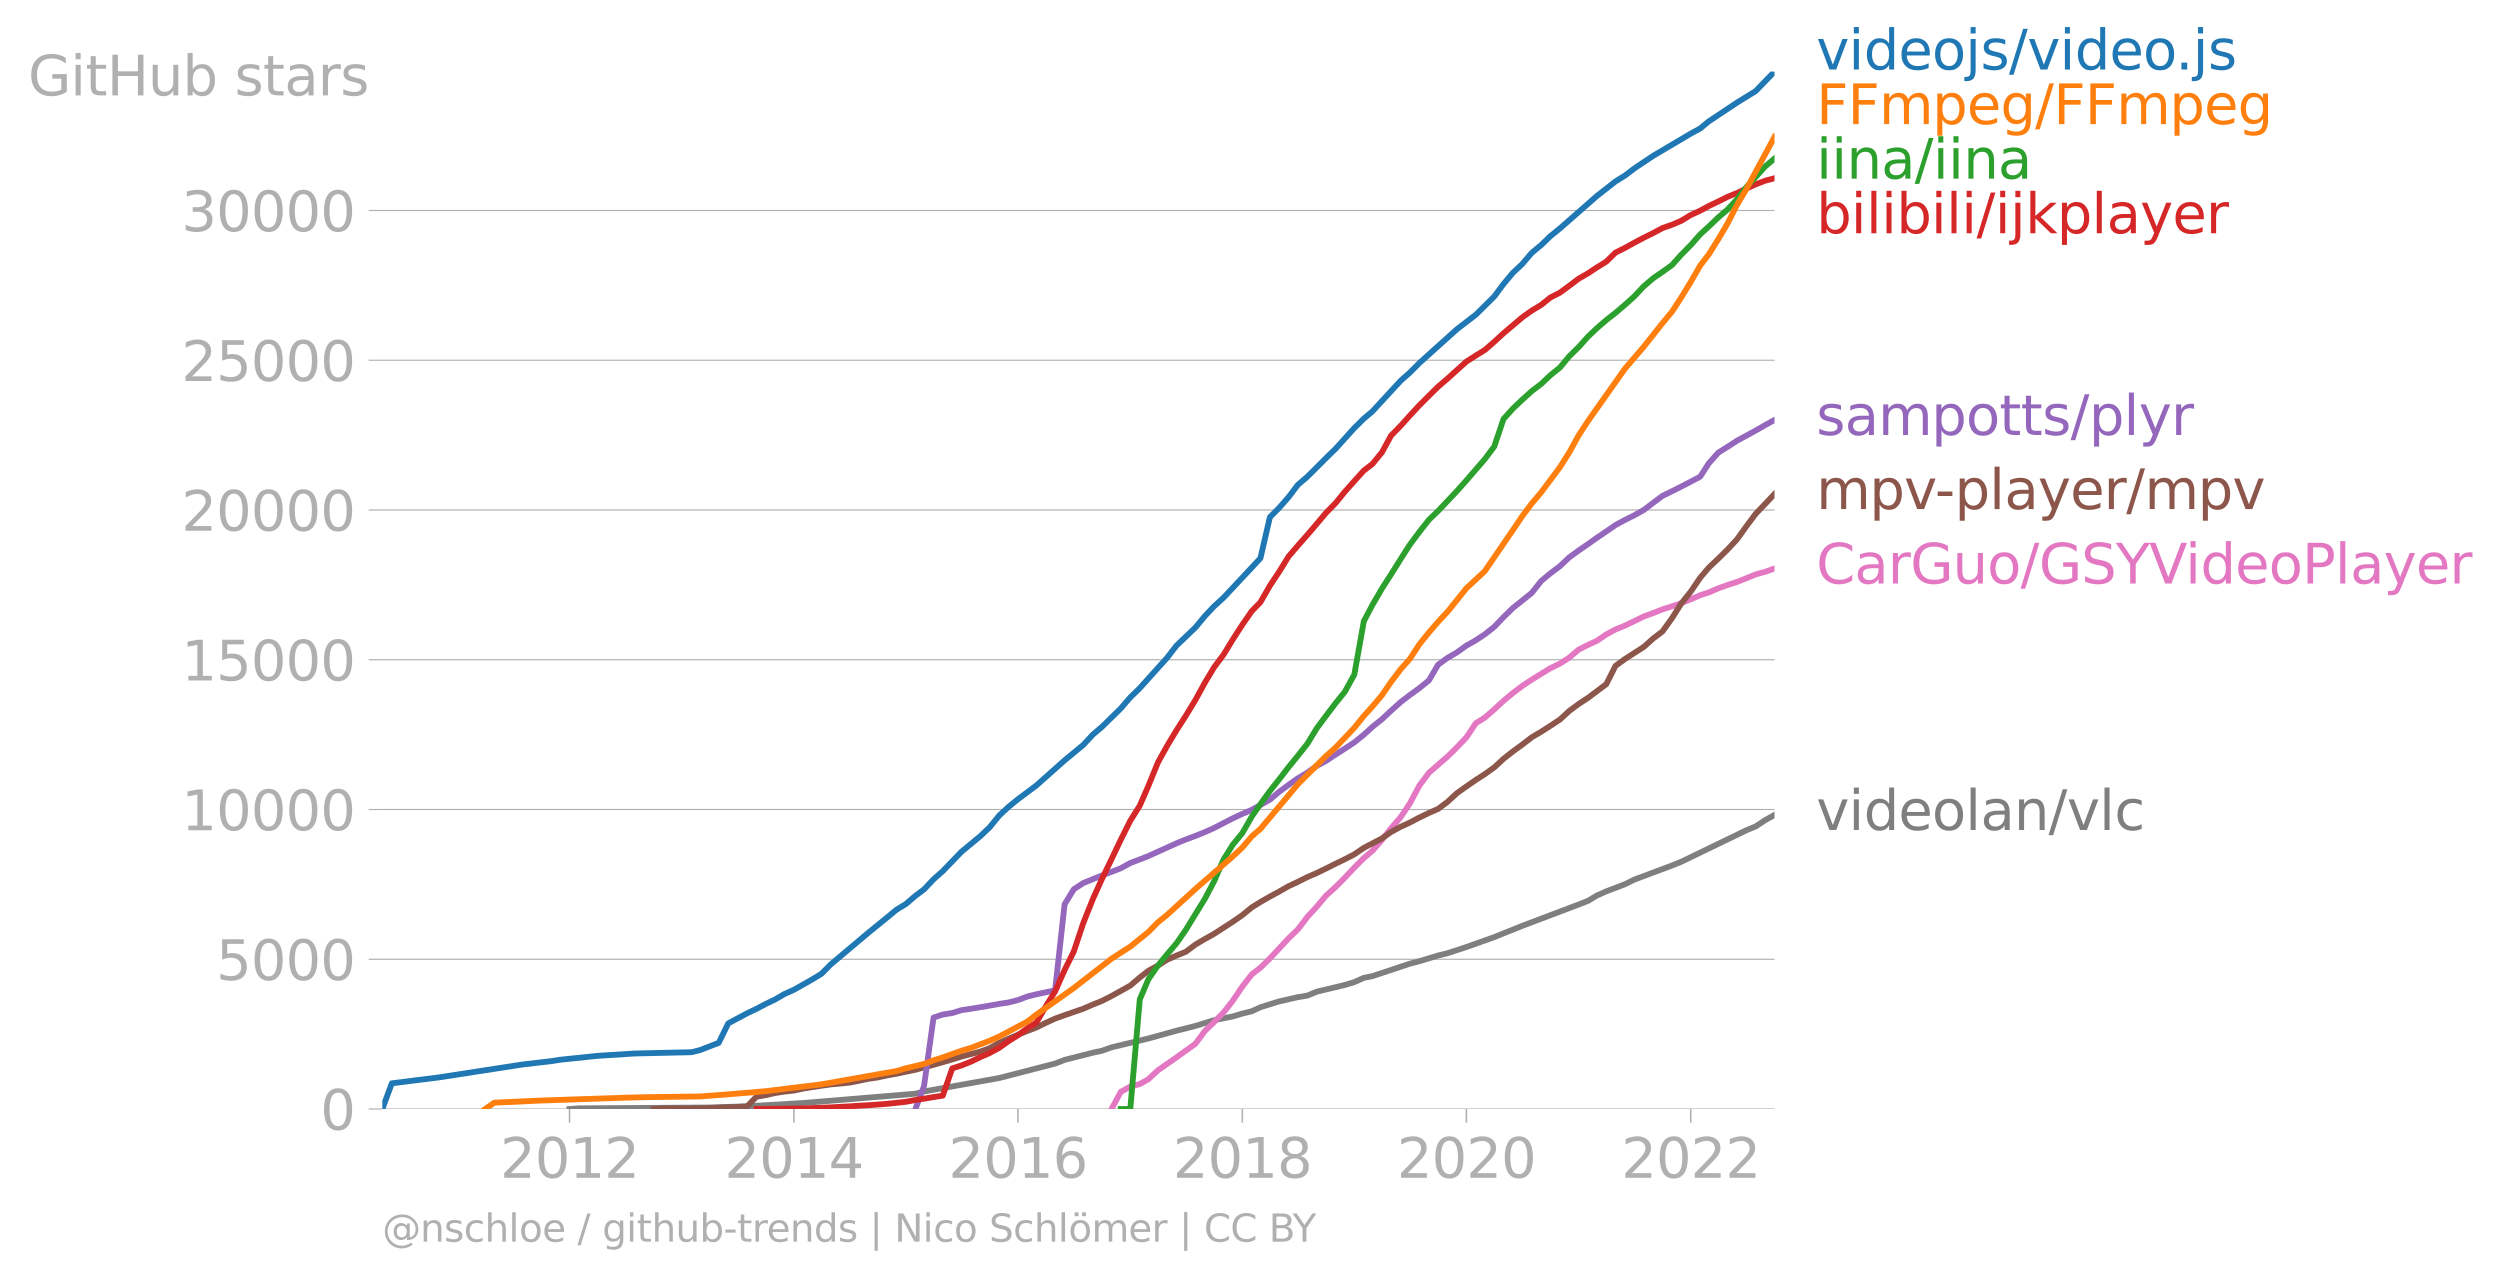 <svg xmlns:xlink="http://www.w3.org/1999/xlink" width="855.057" height="437.343" viewBox="0 0 641.293 328.007" xmlns="http://www.w3.org/2000/svg"><defs><style>*{stroke-linejoin:round;stroke-linecap:butt}</style></defs><g id="figure_1"><path d="M0 328.007h641.293V0H0v328.007z" style="fill:none" id="patch_1"/><g id="axes_1"><path d="M98.073 284.48h357.12V18.368H98.073V284.48z" style="fill:none" id="patch_2"/><g id="matplotlib.axis_1"><g id="xtick_1"><g id="line2d_1"><defs><path id="maedc284b05" d="M0 0v3.5" style="stroke:#b0b0b0;stroke-width:.4"/></defs><use xlink:href="#maedc284b05" x="146.099" y="284.48" style="fill:#b0b0b0;stroke:#b0b0b0;stroke-width:.4"/></g><g style="fill:#b0b0b0" transform="matrix(.14 0 0 -.14 128.284 302.118)" id="text_1"><defs><path id="DejaVuSans-32" d="M1228 531h2203V0H469v531q359 372 979 998 621 627 780 809 303 340 423 576 121 236 121 464 0 372-261 606-261 235-680 235-297 0-627-103-329-103-704-313v638q381 153 712 231 332 78 607 78 725 0 1156-363 431-362 431-968 0-288-108-546-107-257-392-607-78-91-497-524-418-433-1181-1211z" transform="scale(.016)"/><path id="DejaVuSans-30" d="M2034 4250q-487 0-733-480-245-479-245-1442 0-959 245-1439 246-480 733-480 491 0 736 480 246 480 246 1439 0 963-246 1442-245 480-736 480zm0 500q785 0 1199-621 414-620 414-1801 0-1178-414-1799Q2819-91 2034-91q-784 0-1198 620-414 621-414 1799 0 1181 414 1801 414 621 1198 621z" transform="scale(.016)"/><path id="DejaVuSans-31" d="M794 531h1031v3560L703 3866v575l1116 225h631V531h1031V0H794v531z" transform="scale(.016)"/></defs><use xlink:href="#DejaVuSans-32"/><use xlink:href="#DejaVuSans-30" x="63.623"/><use xlink:href="#DejaVuSans-31" x="127.246"/><use xlink:href="#DejaVuSans-32" x="190.869"/></g></g><g id="xtick_2"><use xlink:href="#maedc284b05" x="203.65" y="284.48" style="fill:#b0b0b0;stroke:#b0b0b0;stroke-width:.4" id="line2d_2"/><g style="fill:#b0b0b0" transform="matrix(.14 0 0 -.14 185.835 302.118)" id="text_2"><defs><path id="DejaVuSans-34" d="M2419 4116 825 1625h1594v2491zm-166 550h794V1625h666v-525h-666V0h-628v1100H313v609l1940 2957z" transform="scale(.016)"/></defs><use xlink:href="#DejaVuSans-32"/><use xlink:href="#DejaVuSans-30" x="63.623"/><use xlink:href="#DejaVuSans-31" x="127.246"/><use xlink:href="#DejaVuSans-34" x="190.869"/></g></g><g id="xtick_3"><use xlink:href="#maedc284b05" x="261.123" y="284.48" style="fill:#b0b0b0;stroke:#b0b0b0;stroke-width:.4" id="line2d_3"/><g style="fill:#b0b0b0" transform="matrix(.14 0 0 -.14 243.308 302.118)" id="text_3"><defs><path id="DejaVuSans-36" d="M2113 2584q-425 0-674-291-248-290-248-796 0-503 248-796 249-292 674-292t673 292q248 293 248 796 0 506-248 796-248 291-673 291zm1253 1979v-575q-238 112-480 171-242 60-480 60-625 0-955-422-329-422-376-1275 184 272 462 417 279 145 613 145 703 0 1111-427 408-426 408-1160 0-719-425-1154Q2819-91 2113-91q-810 0-1238 620-428 621-428 1799 0 1106 525 1764t1409 658q238 0 480-47t505-140z" transform="scale(.016)"/></defs><use xlink:href="#DejaVuSans-32"/><use xlink:href="#DejaVuSans-30" x="63.623"/><use xlink:href="#DejaVuSans-31" x="127.246"/><use xlink:href="#DejaVuSans-36" x="190.869"/></g></g><g id="xtick_4"><use xlink:href="#maedc284b05" x="318.675" y="284.48" style="fill:#b0b0b0;stroke:#b0b0b0;stroke-width:.4" id="line2d_4"/><g style="fill:#b0b0b0" transform="matrix(.14 0 0 -.14 300.86 302.118)" id="text_4"><defs><path id="DejaVuSans-38" d="M2034 2216q-450 0-708-241-257-241-257-662 0-422 257-663 258-241 708-241t709 242q260 243 260 662 0 421-258 662-257 241-711 241zm-631 268q-406 100-633 378-226 279-226 679 0 559 398 884 399 325 1092 325 697 0 1094-325t397-884q0-400-227-679-226-278-629-378 456-106 710-416 255-309 255-755 0-679-414-1042Q2806-91 2034-91q-771 0-1186 362-414 363-414 1042 0 446 256 755 257 310 713 416zm-231 997q0-362 226-565 227-203 636-203 407 0 636 203 230 203 230 565 0 363-230 566-229 203-636 203-409 0-636-203-226-203-226-566z" transform="scale(.016)"/></defs><use xlink:href="#DejaVuSans-32"/><use xlink:href="#DejaVuSans-30" x="63.623"/><use xlink:href="#DejaVuSans-31" x="127.246"/><use xlink:href="#DejaVuSans-38" x="190.869"/></g></g><g id="xtick_5"><use xlink:href="#maedc284b05" x="376.148" y="284.48" style="fill:#b0b0b0;stroke:#b0b0b0;stroke-width:.4" id="line2d_5"/><g style="fill:#b0b0b0" transform="matrix(.14 0 0 -.14 358.333 302.118)" id="text_5"><use xlink:href="#DejaVuSans-32"/><use xlink:href="#DejaVuSans-30" x="63.623"/><use xlink:href="#DejaVuSans-32" x="127.246"/><use xlink:href="#DejaVuSans-30" x="190.869"/></g></g><g id="xtick_6"><use xlink:href="#maedc284b05" x="433.7" y="284.48" style="fill:#b0b0b0;stroke:#b0b0b0;stroke-width:.4" id="line2d_6"/><g style="fill:#b0b0b0" transform="matrix(.14 0 0 -.14 415.885 302.118)" id="text_6"><use xlink:href="#DejaVuSans-32"/><use xlink:href="#DejaVuSans-30" x="63.623"/><use xlink:href="#DejaVuSans-32" x="127.246"/><use xlink:href="#DejaVuSans-32" x="190.869"/></g></g></g><g id="matplotlib.axis_2"><g id="ytick_1"><path d="M98.073 284.48h357.12" clip-path="url(#p6df34b2940)" style="fill:none;stroke:#b0b0b0;stroke-width:.3;stroke-linecap:square" id="line2d_7"/><g id="line2d_8"><defs><path id="me1e5f7b75c" d="M0 0h-3.5" style="stroke:#b0b0b0;stroke-width:.3"/></defs><use xlink:href="#me1e5f7b75c" x="98.073" y="284.48" style="fill:#b0b0b0;stroke:#b0b0b0;stroke-width:.3"/></g><use xlink:href="#DejaVuSans-30" style="fill:#b0b0b0" transform="matrix(.14 0 0 -.14 82.166 289.799)" id="text_7"/></g><g id="ytick_2"><path d="M98.073 246.066h357.12" clip-path="url(#p6df34b2940)" style="fill:none;stroke:#b0b0b0;stroke-width:.3;stroke-linecap:square" id="line2d_9"/><use xlink:href="#me1e5f7b75c" x="98.073" y="246.066" style="fill:#b0b0b0;stroke:#b0b0b0;stroke-width:.3" id="line2d_10"/><g style="fill:#b0b0b0" transform="matrix(.14 0 0 -.14 55.443 251.385)" id="text_8"><defs><path id="DejaVuSans-35" d="M691 4666h2478v-532H1269V2991q137 47 274 70 138 23 276 23 781 0 1237-428 457-428 457-1159 0-753-469-1171Q2575-91 1722-91q-294 0-599 50Q819 9 494 109v635q281-153 581-228t634-75q541 0 856 284 316 284 316 772 0 487-316 771-315 285-856 285-253 0-505-56-251-56-513-175v2344z" transform="scale(.016)"/></defs><use xlink:href="#DejaVuSans-35"/><use xlink:href="#DejaVuSans-30" x="63.623"/><use xlink:href="#DejaVuSans-30" x="127.246"/><use xlink:href="#DejaVuSans-30" x="190.869"/></g></g><g id="ytick_3"><path d="M98.073 207.651h357.12" clip-path="url(#p6df34b2940)" style="fill:none;stroke:#b0b0b0;stroke-width:.3;stroke-linecap:square" id="line2d_11"/><use xlink:href="#me1e5f7b75c" x="98.073" y="207.651" style="fill:#b0b0b0;stroke:#b0b0b0;stroke-width:.3" id="line2d_12"/><g style="fill:#b0b0b0" transform="matrix(.14 0 0 -.14 46.536 212.97)" id="text_9"><use xlink:href="#DejaVuSans-31"/><use xlink:href="#DejaVuSans-30" x="63.623"/><use xlink:href="#DejaVuSans-30" x="127.246"/><use xlink:href="#DejaVuSans-30" x="190.869"/><use xlink:href="#DejaVuSans-30" x="254.492"/></g></g><g id="ytick_4"><path d="M98.073 169.237h357.12" clip-path="url(#p6df34b2940)" style="fill:none;stroke:#b0b0b0;stroke-width:.3;stroke-linecap:square" id="line2d_13"/><use xlink:href="#me1e5f7b75c" x="98.073" y="169.237" style="fill:#b0b0b0;stroke:#b0b0b0;stroke-width:.3" id="line2d_14"/><g style="fill:#b0b0b0" transform="matrix(.14 0 0 -.14 46.536 174.556)" id="text_10"><use xlink:href="#DejaVuSans-31"/><use xlink:href="#DejaVuSans-35" x="63.623"/><use xlink:href="#DejaVuSans-30" x="127.246"/><use xlink:href="#DejaVuSans-30" x="190.869"/><use xlink:href="#DejaVuSans-30" x="254.492"/></g></g><g id="ytick_5"><path d="M98.073 130.822h357.12" clip-path="url(#p6df34b2940)" style="fill:none;stroke:#b0b0b0;stroke-width:.3;stroke-linecap:square" id="line2d_15"/><use xlink:href="#me1e5f7b75c" x="98.073" y="130.822" style="fill:#b0b0b0;stroke:#b0b0b0;stroke-width:.3" id="line2d_16"/><g style="fill:#b0b0b0" transform="matrix(.14 0 0 -.14 46.536 136.141)" id="text_11"><use xlink:href="#DejaVuSans-32"/><use xlink:href="#DejaVuSans-30" x="63.623"/><use xlink:href="#DejaVuSans-30" x="127.246"/><use xlink:href="#DejaVuSans-30" x="190.869"/><use xlink:href="#DejaVuSans-30" x="254.492"/></g></g><g id="ytick_6"><path d="M98.073 92.408h357.12" clip-path="url(#p6df34b2940)" style="fill:none;stroke:#b0b0b0;stroke-width:.3;stroke-linecap:square" id="line2d_17"/><use xlink:href="#me1e5f7b75c" x="98.073" y="92.408" style="fill:#b0b0b0;stroke:#b0b0b0;stroke-width:.3" id="line2d_18"/><g style="fill:#b0b0b0" transform="matrix(.14 0 0 -.14 46.536 97.727)" id="text_12"><use xlink:href="#DejaVuSans-32"/><use xlink:href="#DejaVuSans-35" x="63.623"/><use xlink:href="#DejaVuSans-30" x="127.246"/><use xlink:href="#DejaVuSans-30" x="190.869"/><use xlink:href="#DejaVuSans-30" x="254.492"/></g></g><g id="ytick_7"><path d="M98.073 53.994h357.12" clip-path="url(#p6df34b2940)" style="fill:none;stroke:#b0b0b0;stroke-width:.3;stroke-linecap:square" id="line2d_19"/><use xlink:href="#me1e5f7b75c" x="98.073" y="53.994" style="fill:#b0b0b0;stroke:#b0b0b0;stroke-width:.3" id="line2d_20"/><g style="fill:#b0b0b0" transform="matrix(.14 0 0 -.14 46.536 59.313)" id="text_13"><defs><path id="DejaVuSans-33" d="M2597 2516q453-97 707-404 255-306 255-756 0-690-475-1069Q2609-91 1734-91q-293 0-604 58T488 141v609q262-153 574-231 313-78 654-78 593 0 904 234t311 681q0 413-289 645-289 233-804 233h-544v519h569q465 0 712 186t247 536q0 359-255 551-254 193-729 193-260 0-557-57-297-56-653-174v562q360 100 674 150t592 50q719 0 1137-327 419-326 419-882 0-388-222-655t-631-370z" transform="scale(.016)"/></defs><use xlink:href="#DejaVuSans-33"/><use xlink:href="#DejaVuSans-30" x="63.623"/><use xlink:href="#DejaVuSans-30" x="127.246"/><use xlink:href="#DejaVuSans-30" x="190.869"/><use xlink:href="#DejaVuSans-30" x="254.492"/></g></g><g style="fill:#b0b0b0" transform="matrix(.14 0 0 -.14 7.2 24.47)" id="text_14"><defs><path id="DejaVuSans-47" d="M3809 666v1253H2778v519h1656V434q-365-259-806-392-440-133-940-133-1094 0-1712 639-617 640-617 1780 0 1144 617 1783 618 639 1712 639 456 0 867-113 411-112 758-331v-672q-350 297-744 447t-828 150q-857 0-1287-478-429-478-429-1425 0-944 429-1422 430-478 1287-478 334 0 596 58 263 58 472 180z" transform="scale(.016)"/><path id="DejaVuSans-69" d="M603 3500h575V0H603v3500zm0 1363h575v-729H603v729z" transform="scale(.016)"/><path id="DejaVuSans-74" d="M1172 4494v-994h1184v-447H1172V1153q0-428 117-550t477-122h590V0h-590q-666 0-919 248-253 249-253 905v1900H172v447h422v994h578z" transform="scale(.016)"/><path id="DejaVuSans-48" d="M628 4666h631V2753h2294v1913h631V0h-631v2222H1259V0H628v4666z" transform="scale(.016)"/><path id="DejaVuSans-75" d="M544 1381v2119h575V1403q0-497 193-746 194-248 582-248 465 0 735 297 271 297 271 810v1984h575V0h-575v538q-209-319-486-474-276-155-642-155-603 0-916 375-312 375-312 1097zm1447 2203z" transform="scale(.016)"/><path id="DejaVuSans-62" d="M3116 1747q0 634-261 995t-717 361q-457 0-718-361t-261-995q0-634 261-995t718-361q456 0 717 361t261 995zM1159 2969q182 312 458 463 277 152 661 152 638 0 1036-506 399-506 399-1331T3314 415Q2916-91 2278-91q-384 0-661 152-276 152-458 464V0H581v4863h578V2969z" transform="scale(.016)"/><path id="DejaVuSans-73" d="M2834 3397v-544q-243 125-506 187-262 63-544 63-428 0-642-131t-214-394q0-200 153-314t616-217l197-44q612-131 870-370t258-667q0-488-386-773Q2250-91 1575-91q-281 0-586 55T347 128v594q319-166 628-249 309-82 613-82 406 0 624 139 219 139 219 392 0 234-158 359-157 125-692 241l-200 47q-534 112-772 345-237 233-237 639 0 494 350 762 350 269 994 269 318 0 599-47 282-46 519-140z" transform="scale(.016)"/><path id="DejaVuSans-61" d="M2194 1759q-697 0-966-159t-269-544q0-306 202-486 202-179 548-179 479 0 768 339t289 901v128h-572zm1147 238V0h-575v531q-197-318-491-470T1556-91q-537 0-855 302-317 302-317 808 0 590 395 890 396 300 1180 300h807v57q0 397-261 614t-733 217q-300 0-585-72-284-72-546-216v532q315 122 612 182 297 61 578 61 760 0 1135-394 375-393 375-1193z" transform="scale(.016)"/><path id="DejaVuSans-72" d="M2631 2963q-97 56-211 82-114 27-251 27-488 0-749-317t-261-911V0H581v3500h578v-544q182 319 472 473 291 155 707 155 59 0 131-8 72-7 159-23l3-590z" transform="scale(.016)"/></defs><use xlink:href="#DejaVuSans-47"/><use xlink:href="#DejaVuSans-69" x="77.49"/><use xlink:href="#DejaVuSans-74" x="105.273"/><use xlink:href="#DejaVuSans-48" x="144.482"/><use xlink:href="#DejaVuSans-75" x="219.678"/><use xlink:href="#DejaVuSans-62" x="283.057"/><use xlink:href="#DejaVuSans-20" x="346.533"/><use xlink:href="#DejaVuSans-73" x="378.32"/><use xlink:href="#DejaVuSans-74" x="430.42"/><use xlink:href="#DejaVuSans-61" x="469.629"/><use xlink:href="#DejaVuSans-72" x="530.908"/><use xlink:href="#DejaVuSans-73" x="572.021"/></g></g><path d="m146.099 284.48 2.44-.169 33.46-.215 9.606-.315 14.486-.845 28.736-2.382 2.205-.576 19.289-3.45 14.329-3.703 2.44-.945 7.243-1.844 2.362-.507 2.441-.868 9.448-2.274 7.243-2.005 4.802-1.206 4.803-1.476 4.802-.968 2.441-.73 2.44-.599 2.205-1.03 4.803-1.497 4.802-1.084 2.44-.407 2.441-1.014 7.165-1.706 2.44-.745 2.441-1.083 2.205-.446 9.605-3.188 2.44-.63 4.803-1.468 2.44-.599 4.803-1.575 7.164-2.55 7.165-2.882 14.486-5.478 2.44-.96 2.205-1.337 2.441-1.075 4.803-1.837 2.361-1.175 9.684-3.619 2.362-.952 16.69-8.075 2.442-1.014 2.44-1.606 2.362-1.33h0" clip-path="url(#p6df34b2940)" style="fill:none;stroke:#7f7f7f;stroke-width:1.5;stroke-linecap:square" id="line2d_21"/><path d="m285.136 284.48 2.362-4.402 2.44-1.352 2.441-.646 2.205-1.244 2.44-2.274 2.362-1.66 2.44-1.683 2.363-1.72 2.44-1.737 2.44-3.296 2.363-2.282 2.44-2.473 2.362-3.012 2.441-3.626 2.44-3.143 2.205-1.705 2.44-2.382 2.363-2.535 2.44-2.628 2.362-2.266 2.44-3.204 2.441-2.674 2.362-2.796 2.441-2.22 2.362-2.367 2.44-2.605 2.441-2.435 2.205-1.875 2.44-2.789 2.362-3.019 2.44-2.82 2.363-3.541 2.44-4.564 2.441-3.273 2.362-2.059 2.44-2.12 2.362-2.328 2.441-2.566 2.44-3.642 2.284-1.43 2.44-2.12 2.362-2.19 2.441-2.02 2.362-1.79 2.44-1.613 2.441-1.514 2.362-1.444 2.44-1.168 2.363-1.521 2.44-2.067 2.44-1.237 2.205-1.006 2.441-1.652 2.362-1.275 2.44-.992 2.362-1.137 2.441-1.206 2.44-.876 2.363-.952 2.44-.769 2.362-.814 2.44-.983 2.441-1.053 2.205-.722 2.44-1.045 2.362-.86 2.441-.784 2.362-.938 2.44-.998 2.441-.676 2.362-.838" clip-path="url(#p6df34b2940)" style="fill:none;stroke:#e377c2;stroke-width:1.5;stroke-linecap:square" id="line2d_22"/><path d="m167.67 284.48 2.441-.146H177.354l2.205-.03 2.44-.07 2.362-.084 2.441-.1 2.362-.092 2.44-.116 2.441-2.512 2.362-.407 2.44-.553 2.363-.354 2.44-.269 2.44-.514 2.205-.361 2.441-.37 2.362-.337 2.44-.215 2.362-.23 2.441-.485 2.44-.507 2.363-.338 2.44-.538 2.362-.422 2.44-.515 2.441-.5 2.205-.622 2.44-.653 2.362-.668 2.441-.722 2.362-.723 2.44-.653 2.441-.63 2.362-.868 2.44-1.398 2.363-1.007 2.44-1.037 2.44-.983 2.284-.876 2.44-1.199 2.363-1.083 2.44-.876 2.362-.822 2.44-.845 2.441-1.06 2.362-.945 2.441-1.252 2.362-1.306 2.44-1.36 2.441-2.075 2.205-1.728 2.44-1.33 2.362-1.513 2.44-1.076 2.363-.952 2.44-1.837 2.44-1.444 2.363-1.321 2.44-1.575 2.362-1.53 2.441-1.697 2.44-1.99 2.205-1.375 2.44-1.399 2.363-1.283 2.44-1.383 2.362-1.106 2.44-1.221 2.441-1.06 2.362-1.145 2.441-1.237 2.362-1.13 2.44-1.275 2.441-1.652 2.205-1.152 2.44-1.268 2.362-1.66 2.44-1.329 2.363-1.083 2.44-1.29 2.441-1.176 2.362-1.03 2.44-1.828 2.362-2.19 2.441-1.736 2.44-1.69 2.284-1.468 2.44-1.744 2.362-2.182 2.441-1.928 2.362-1.706 2.44-1.897 2.441-1.437 2.362-1.521 2.44-1.598 2.363-2.182 2.44-1.813 2.44-1.599 2.205-1.659 2.441-1.829 2.362-4.686 2.44-1.76 2.362-1.536 2.441-1.56 2.44-2.182 2.363-1.79 2.44-3.388 2.362-3.75 2.44-3.065 2.441-3.588 2.205-2.589 2.44-2.305 2.362-2.327 2.441-2.62 2.362-3.304 2.44-3.265 2.441-2.543 2.362-2.512" clip-path="url(#p6df34b2940)" style="fill:none;stroke:#8c564b;stroke-width:1.5;stroke-linecap:square" id="line2d_23"/><g style="fill:#1f77b4" transform="matrix(.14 0 0 -.14 465.907 17.838)" id="text_15"><defs><path id="DejaVuSans-76" d="M191 3500h609L1894 563l1094 2937h609L2284 0h-781L191 3500z" transform="scale(.016)"/><path id="DejaVuSans-64" d="M2906 2969v1894h575V0h-575v525q-181-312-458-464-276-152-664-152-634 0-1033 506-398 507-398 1332t398 1331q399 506 1033 506 388 0 664-152 277-151 458-463zM947 1747q0-634 261-995t717-361q456 0 718 361 263 361 263 995t-263 995q-262 361-718 361t-717-361q-261-361-261-995z" transform="scale(.016)"/><path id="DejaVuSans-65" d="M3597 1894v-281H953q38-594 358-905t892-311q331 0 642 81t618 244V178Q3153 47 2828-22t-659-69q-838 0-1327 487-489 488-489 1320 0 859 464 1363 464 505 1252 505 706 0 1117-455 411-454 411-1235zm-575 169q-6 471-264 752-258 282-683 282-481 0-770-272t-333-766l2050 4z" transform="scale(.016)"/><path id="DejaVuSans-6f" d="M1959 3097q-462 0-731-361t-269-989q0-628 267-989 268-361 733-361 460 0 728 362 269 363 269 988 0 622-269 986-268 364-728 364zm0 487q750 0 1178-488 429-487 429-1349 0-859-429-1349Q2709-91 1959-91q-753 0-1180 489-426 490-426 1349 0 862 426 1349 427 488 1180 488z" transform="scale(.016)"/><path id="DejaVuSans-6a" d="M603 3500h575V-63q0-668-255-968-254-300-820-300h-219v487H38q328 0 446 152Q603-541 603-63v3563zm0 1363h575v-729H603v729z" transform="scale(.016)"/><path id="DejaVuSans-2f" d="M1625 4666h531L531-594H0l1625 5260z" transform="scale(.016)"/><path id="DejaVuSans-2e" d="M684 794h660V0H684v794z" transform="scale(.016)"/></defs><use xlink:href="#DejaVuSans-76"/><use xlink:href="#DejaVuSans-69" x="59.18"/><use xlink:href="#DejaVuSans-64" x="86.963"/><use xlink:href="#DejaVuSans-65" x="150.439"/><use xlink:href="#DejaVuSans-6f" x="211.963"/><use xlink:href="#DejaVuSans-6a" x="273.145"/><use xlink:href="#DejaVuSans-73" x="300.928"/><use xlink:href="#DejaVuSans-2f" x="353.027"/><use xlink:href="#DejaVuSans-76" x="386.719"/><use xlink:href="#DejaVuSans-69" x="445.898"/><use xlink:href="#DejaVuSans-64" x="473.682"/><use xlink:href="#DejaVuSans-65" x="537.158"/><use xlink:href="#DejaVuSans-6f" x="598.682"/><use xlink:href="#DejaVuSans-2e" x="658.113"/><use xlink:href="#DejaVuSans-6a" x="689.9"/><use xlink:href="#DejaVuSans-73" x="717.684"/></g><g style="fill:#ff7f0e" transform="matrix(.14 0 0 -.14 465.907 31.838)" id="text_16"><defs><path id="DejaVuSans-46" d="M628 4666h2681v-532H1259V2759h1850v-531H1259V0H628v4666z" transform="scale(.016)"/><path id="DejaVuSans-6d" d="M3328 2828q216 388 516 572t706 184q547 0 844-383 297-382 297-1088V0h-578v2094q0 503-179 746-178 244-543 244-447 0-707-297-259-296-259-809V0h-578v2094q0 506-178 748t-550 242q-441 0-701-298-259-298-259-808V0H581v3500h578v-544q197 322 472 475t653 153q382 0 649-194 267-193 395-562z" transform="scale(.016)"/><path id="DejaVuSans-70" d="M1159 525v-1856H581v4831h578v-531q182 312 458 463 277 152 661 152 638 0 1036-506 399-506 399-1331T3314 415Q2916-91 2278-91q-384 0-661 152-276 152-458 464zm1957 1222q0 634-261 995t-717 361q-457 0-718-361t-261-995q0-634 261-995t718-361q456 0 717 361t261 995z" transform="scale(.016)"/><path id="DejaVuSans-67" d="M2906 1791q0 625-258 968-257 344-723 344-462 0-720-344-258-343-258-968 0-622 258-966t720-344q466 0 723 344 258 344 258 966zm575-1357q0-893-397-1329-396-436-1215-436-303 0-572 45t-522 139v559q253-137 500-202 247-66 503-66 566 0 847 295t281 892v285q-178-310-456-463T1784 0Q1141 0 747 490 353 981 353 1791q0 812 394 1302 394 491 1037 491 388 0 666-153t456-462v531h575V434z" transform="scale(.016)"/></defs><use xlink:href="#DejaVuSans-46"/><use xlink:href="#DejaVuSans-46" x="57.52"/><use xlink:href="#DejaVuSans-6d" x="115.039"/><use xlink:href="#DejaVuSans-70" x="212.451"/><use xlink:href="#DejaVuSans-65" x="275.928"/><use xlink:href="#DejaVuSans-67" x="337.451"/><use xlink:href="#DejaVuSans-2f" x="400.928"/><use xlink:href="#DejaVuSans-46" x="434.619"/><use xlink:href="#DejaVuSans-46" x="492.139"/><use xlink:href="#DejaVuSans-6d" x="549.658"/><use xlink:href="#DejaVuSans-70" x="647.07"/><use xlink:href="#DejaVuSans-65" x="710.547"/><use xlink:href="#DejaVuSans-67" x="772.07"/></g><g style="fill:#2ca02c" transform="matrix(.14 0 0 -.14 465.907 45.838)" id="text_17"><defs><path id="DejaVuSans-6e" d="M3513 2113V0h-575v2094q0 497-194 743-194 247-581 247-466 0-735-297-269-296-269-809V0H581v3500h578v-544q207 316 486 472 280 156 646 156 603 0 912-373 310-373 310-1098z" transform="scale(.016)"/></defs><use xlink:href="#DejaVuSans-69"/><use xlink:href="#DejaVuSans-69" x="27.783"/><use xlink:href="#DejaVuSans-6e" x="55.566"/><use xlink:href="#DejaVuSans-61" x="118.945"/><use xlink:href="#DejaVuSans-2f" x="180.225"/><use xlink:href="#DejaVuSans-69" x="213.916"/><use xlink:href="#DejaVuSans-69" x="241.699"/><use xlink:href="#DejaVuSans-6e" x="269.482"/><use xlink:href="#DejaVuSans-61" x="332.861"/></g><g style="fill:#d62728" transform="matrix(.14 0 0 -.14 465.907 59.838)" id="text_18"><defs><path id="DejaVuSans-6c" d="M603 4863h575V0H603v4863z" transform="scale(.016)"/><path id="DejaVuSans-6b" d="M581 4863h578V1991l1716 1509h734L1753 1863 3688 0h-750L1159 1709V0H581v4863z" transform="scale(.016)"/><path id="DejaVuSans-79" d="M2059-325q-243-625-475-815-231-191-618-191H506v481h338q237 0 368 113 132 112 291 531l103 262L191 3500h609L1894 763l1094 2737h609L2059-325z" transform="scale(.016)"/></defs><use xlink:href="#DejaVuSans-62"/><use xlink:href="#DejaVuSans-69" x="63.477"/><use xlink:href="#DejaVuSans-6c" x="91.26"/><use xlink:href="#DejaVuSans-69" x="119.043"/><use xlink:href="#DejaVuSans-62" x="146.826"/><use xlink:href="#DejaVuSans-69" x="210.303"/><use xlink:href="#DejaVuSans-6c" x="238.086"/><use xlink:href="#DejaVuSans-69" x="265.869"/><use xlink:href="#DejaVuSans-2f" x="293.652"/><use xlink:href="#DejaVuSans-69" x="327.344"/><use xlink:href="#DejaVuSans-6a" x="355.127"/><use xlink:href="#DejaVuSans-6b" x="382.91"/><use xlink:href="#DejaVuSans-70" x="440.82"/><use xlink:href="#DejaVuSans-6c" x="504.297"/><use xlink:href="#DejaVuSans-61" x="532.08"/><use xlink:href="#DejaVuSans-79" x="593.359"/><use xlink:href="#DejaVuSans-65" x="652.539"/><use xlink:href="#DejaVuSans-72" x="714.063"/></g><g style="fill:#9467bd" transform="matrix(.14 0 0 -.14 465.907 111.583)" id="text_19"><use xlink:href="#DejaVuSans-73"/><use xlink:href="#DejaVuSans-61" x="52.1"/><use xlink:href="#DejaVuSans-6d" x="113.379"/><use xlink:href="#DejaVuSans-70" x="210.791"/><use xlink:href="#DejaVuSans-6f" x="274.268"/><use xlink:href="#DejaVuSans-74" x="335.449"/><use xlink:href="#DejaVuSans-74" x="374.658"/><use xlink:href="#DejaVuSans-73" x="413.867"/><use xlink:href="#DejaVuSans-2f" x="465.967"/><use xlink:href="#DejaVuSans-70" x="499.658"/><use xlink:href="#DejaVuSans-6c" x="563.135"/><use xlink:href="#DejaVuSans-79" x="590.918"/><use xlink:href="#DejaVuSans-72" x="650.098"/></g><g style="fill:#8c564b" transform="matrix(.14 0 0 -.14 465.907 130.59)" id="text_20"><defs><path id="DejaVuSans-2d" d="M313 2009h1684v-512H313v512z" transform="scale(.016)"/></defs><use xlink:href="#DejaVuSans-6d"/><use xlink:href="#DejaVuSans-70" x="97.412"/><use xlink:href="#DejaVuSans-76" x="160.889"/><use xlink:href="#DejaVuSans-2d" x="217.443"/><use xlink:href="#DejaVuSans-70" x="253.527"/><use xlink:href="#DejaVuSans-6c" x="317.004"/><use xlink:href="#DejaVuSans-61" x="344.787"/><use xlink:href="#DejaVuSans-79" x="406.066"/><use xlink:href="#DejaVuSans-65" x="465.246"/><use xlink:href="#DejaVuSans-72" x="526.77"/><use xlink:href="#DejaVuSans-2f" x="567.883"/><use xlink:href="#DejaVuSans-6d" x="601.574"/><use xlink:href="#DejaVuSans-70" x="698.986"/><use xlink:href="#DejaVuSans-76" x="762.463"/></g><g style="fill:#e377c2" transform="matrix(.14 0 0 -.14 465.907 149.69)" id="text_21"><defs><path id="DejaVuSans-43" d="M4122 4306v-665q-319 297-680 443-361 147-767 147-800 0-1225-489t-425-1414q0-922 425-1411t1225-489q406 0 767 147t680 444V359q-331-225-702-338-370-112-782-112-1060 0-1670 648-609 649-609 1771 0 1125 609 1773 610 649 1670 649 418 0 788-111 371-111 696-333z" transform="scale(.016)"/><path id="DejaVuSans-53" d="M3425 4513v-616q-359 172-678 256-319 85-616 85-515 0-795-200t-280-569q0-310 186-468 186-157 705-254l381-78q706-135 1042-474t336-907q0-679-455-1029Q2797-91 1919-91q-331 0-705 75-373 75-773 222v650q384-215 753-325 369-109 725-109 540 0 834 212 294 213 294 607 0 343-211 537t-692 291l-385 75q-706 140-1022 440-315 300-315 835 0 619 436 975t1201 356q329 0 669-60 341-59 697-177z" transform="scale(.016)"/><path id="DejaVuSans-59" d="M-13 4666h679l1293-1919 1285 1919h678L2272 2222V0h-634v2222L-13 4666z" transform="scale(.016)"/><path id="DejaVuSans-56" d="M1831 0 50 4666h659L2188 738l1481 3928h656L2547 0h-716z" transform="scale(.016)"/><path id="DejaVuSans-50" d="M1259 4147V2394h794q441 0 681 228 241 228 241 650 0 419-241 647-240 228-681 228h-794zm-631 519h1425q785 0 1186-355 402-355 402-1039 0-691-402-1044-401-353-1186-353h-794V0H628v4666z" transform="scale(.016)"/></defs><use xlink:href="#DejaVuSans-43"/><use xlink:href="#DejaVuSans-61" x="69.824"/><use xlink:href="#DejaVuSans-72" x="131.104"/><use xlink:href="#DejaVuSans-47" x="172.217"/><use xlink:href="#DejaVuSans-75" x="249.707"/><use xlink:href="#DejaVuSans-6f" x="313.086"/><use xlink:href="#DejaVuSans-2f" x="374.268"/><use xlink:href="#DejaVuSans-47" x="407.959"/><use xlink:href="#DejaVuSans-53" x="485.449"/><use xlink:href="#DejaVuSans-59" x="548.926"/><use xlink:href="#DejaVuSans-56" x="610.01"/><use xlink:href="#DejaVuSans-69" x="676.168"/><use xlink:href="#DejaVuSans-64" x="703.951"/><use xlink:href="#DejaVuSans-65" x="767.428"/><use xlink:href="#DejaVuSans-6f" x="828.951"/><use xlink:href="#DejaVuSans-50" x="890.133"/><use xlink:href="#DejaVuSans-6c" x="950.436"/><use xlink:href="#DejaVuSans-61" x="978.219"/><use xlink:href="#DejaVuSans-79" x="1039.498"/><use xlink:href="#DejaVuSans-65" x="1098.678"/><use xlink:href="#DejaVuSans-72" x="1160.201"/></g><g style="fill:#7f7f7f" transform="matrix(.14 0 0 -.14 465.907 212.905)" id="text_22"><defs><path id="DejaVuSans-63" d="M3122 3366v-538q-244 135-489 202t-495 67q-560 0-870-355-309-354-309-995t309-996q310-354 870-354 250 0 495 67t489 202V134Q2881 22 2623-34q-257-57-548-57-791 0-1257 497-465 497-465 1341 0 856 470 1346 471 491 1290 491 265 0 518-55 253-54 491-163z" transform="scale(.016)"/></defs><use xlink:href="#DejaVuSans-76"/><use xlink:href="#DejaVuSans-69" x="59.18"/><use xlink:href="#DejaVuSans-64" x="86.963"/><use xlink:href="#DejaVuSans-65" x="150.439"/><use xlink:href="#DejaVuSans-6f" x="211.963"/><use xlink:href="#DejaVuSans-6c" x="273.145"/><use xlink:href="#DejaVuSans-61" x="300.928"/><use xlink:href="#DejaVuSans-6e" x="362.207"/><use xlink:href="#DejaVuSans-2f" x="425.586"/><use xlink:href="#DejaVuSans-76" x="459.277"/><use xlink:href="#DejaVuSans-6c" x="518.457"/><use xlink:href="#DejaVuSans-63" x="546.24"/></g><g style="fill:#b0b0b0" transform="matrix(.097 0 0 -.097 98.073 318.516)" id="text_23"><defs><path id="DejaVuSans-40" d="M2381 1678q0-447 222-702 222-254 610-254 384 0 604 256 221 256 221 700 0 438-225 695-225 258-607 258-378 0-602-256-223-256-223-697zm1703-934q-187-241-429-355t-564-114q-538 0-874 389t-336 1014q0 625 337 1015 338 391 873 391 322 0 565-117 244-117 428-354v409h447V722q457 69 714 417 258 349 258 902 0 334-99 628-98 294-298 544-325 409-792 626t-1017 217q-384 0-738-102-353-101-653-301-490-319-767-836-276-517-276-1120 0-497 179-932 180-434 521-765 328-325 759-495 431-171 922-171 403 0 792 136t714 389l281-347q-390-303-851-464t-936-161q-578 0-1091 205-512 205-912 595Q841 78 631 592q-209 514-209 1105 0 569 212 1084 213 516 607 907 403 396 931 607t1119 211q662 0 1229-272 568-271 952-771 234-307 357-666 124-359 124-744 0-822-497-1297T4084 263v481z" transform="scale(.016)"/><path id="DejaVuSans-68" d="M3513 2113V0h-575v2094q0 497-194 743-194 247-581 247-466 0-735-297-269-296-269-809V0H581v4863h578V2956q207 316 486 472 280 156 646 156 603 0 912-373 310-373 310-1098z" transform="scale(.016)"/><path id="DejaVuSans-7c" d="M1344 4891v-6400H813v6400h531z" transform="scale(.016)"/><path id="DejaVuSans-4e" d="M628 4666h850L3547 763v3903h612V0h-850L1241 3903V0H628v4666z" transform="scale(.016)"/><path id="DejaVuSans-f6" d="M1959 3097q-462 0-731-361t-269-989q0-628 267-989 268-361 733-361 460 0 728 362 269 363 269 988 0 622-269 986-268 364-728 364zm0 487q750 0 1178-488 429-487 429-1349 0-859-429-1349Q2709-91 1959-91q-753 0-1180 489-426 490-426 1349 0 862 426 1349 427 488 1180 488zm295 1266h634v-631h-634v631zm-1222 0h634v-631h-634v631z" transform="scale(.016)"/><path id="DejaVuSans-42" d="M1259 2228V519h1013q509 0 754 211 246 211 246 645 0 438-246 645-245 208-754 208H1259zm0 1919V2741h935q462 0 688 173 227 174 227 530 0 353-227 528-226 175-688 175h-935zm-631 519h1613q722 0 1112-300 391-300 391-853 0-429-200-682t-588-315q466-100 724-418 258-317 258-792 0-625-425-966Q3088 0 2303 0H628v4666z" transform="scale(.016)"/></defs><use xlink:href="#DejaVuSans-40"/><use xlink:href="#DejaVuSans-6e" x="100"/><use xlink:href="#DejaVuSans-73" x="163.379"/><use xlink:href="#DejaVuSans-63" x="215.479"/><use xlink:href="#DejaVuSans-68" x="270.459"/><use xlink:href="#DejaVuSans-6c" x="333.838"/><use xlink:href="#DejaVuSans-6f" x="361.621"/><use xlink:href="#DejaVuSans-65" x="422.803"/><use xlink:href="#DejaVuSans-20" x="484.326"/><use xlink:href="#DejaVuSans-2f" x="516.113"/><use xlink:href="#DejaVuSans-20" x="549.805"/><use xlink:href="#DejaVuSans-67" x="581.592"/><use xlink:href="#DejaVuSans-69" x="645.068"/><use xlink:href="#DejaVuSans-74" x="672.852"/><use xlink:href="#DejaVuSans-68" x="712.061"/><use xlink:href="#DejaVuSans-75" x="775.439"/><use xlink:href="#DejaVuSans-62" x="838.818"/><use xlink:href="#DejaVuSans-2d" x="902.295"/><use xlink:href="#DejaVuSans-74" x="938.379"/><use xlink:href="#DejaVuSans-72" x="977.588"/><use xlink:href="#DejaVuSans-65" x="1016.451"/><use xlink:href="#DejaVuSans-6e" x="1077.975"/><use xlink:href="#DejaVuSans-64" x="1141.354"/><use xlink:href="#DejaVuSans-73" x="1204.83"/><use xlink:href="#DejaVuSans-20" x="1256.93"/><use xlink:href="#DejaVuSans-7c" x="1288.717"/><use xlink:href="#DejaVuSans-20" x="1322.408"/><use xlink:href="#DejaVuSans-4e" x="1354.195"/><use xlink:href="#DejaVuSans-69" x="1429"/><use xlink:href="#DejaVuSans-63" x="1456.783"/><use xlink:href="#DejaVuSans-6f" x="1511.764"/><use xlink:href="#DejaVuSans-20" x="1572.945"/><use xlink:href="#DejaVuSans-53" x="1604.732"/><use xlink:href="#DejaVuSans-63" x="1668.209"/><use xlink:href="#DejaVuSans-68" x="1723.189"/><use xlink:href="#DejaVuSans-6c" x="1786.568"/><use xlink:href="#DejaVuSans-f6" x="1814.352"/><use xlink:href="#DejaVuSans-6d" x="1875.533"/><use xlink:href="#DejaVuSans-65" x="1972.945"/><use xlink:href="#DejaVuSans-72" x="2034.469"/><use xlink:href="#DejaVuSans-20" x="2075.582"/><use xlink:href="#DejaVuSans-7c" x="2107.369"/><use xlink:href="#DejaVuSans-20" x="2141.061"/><use xlink:href="#DejaVuSans-43" x="2172.848"/><use xlink:href="#DejaVuSans-43" x="2242.672"/><use xlink:href="#DejaVuSans-20" x="2312.496"/><use xlink:href="#DejaVuSans-42" x="2344.283"/><use xlink:href="#DejaVuSans-59" x="2407.387"/></g><path d="m234.827 284.48 2.205-5.9 2.44-17.556 2.362-.776 2.441-.392 2.362-.73 2.44-.36 2.441-.408 2.362-.4 2.44-.445 2.363-.36 2.44-.616 2.44-.921 2.284-.561 2.44-.515 2.363-.515 2.44-22.057 2.362-3.857 2.44-1.598 2.441-.999 2.362-.945 2.441-.93 2.362-.914 2.44-1.344 2.441-.93 2.205-.853 2.44-1.122 2.362-1.06 2.44-1.106 2.363-.976 2.44-.891 2.44-.999 2.363-1.052 2.44-1.26 2.362-1.222 2.441-1.13 2.44-1.052 2.205-1.221 2.44-1.383 2.363-2.006 2.44-1.797 2.362-1.675 2.44-1.46 2.441-1.752 2.362-1.26 2.441-1.628 2.362-1.499 2.44-1.605 2.441-1.975 2.205-2.013 2.44-1.959 2.362-2.213 2.44-2.19 2.363-1.812 2.44-1.767 2.441-1.983 2.362-4.025 2.44-1.767 2.362-1.368 2.441-1.752 2.44-1.383 2.284-1.513 2.44-1.929 2.362-2.473 2.441-2.382 2.362-1.882 2.44-1.96 2.441-3.065 2.362-1.975 2.44-1.82 2.363-2.244 2.44-1.782 2.44-1.675 2.205-1.567 2.441-1.66 2.362-1.621 2.44-1.33 2.362-1.175 2.441-1.36 2.44-1.851 2.363-1.775 2.44-1.183 2.362-1.183 2.44-1.268 2.441-1.29 2.205-3.427 2.44-2.743 2.362-1.475 2.441-1.59 2.362-1.276 2.44-1.337 2.441-1.398 2.362-1.306" clip-path="url(#p6df34b2940)" style="fill:none;stroke:#9467bd;stroke-width:1.5;stroke-linecap:square" id="line2d_24"/><path d="m194.045 284.48 2.362-.023 2.44-.038 2.363-.031 2.44-.03 2.44-.047 2.205-.069 2.441-.092 2.362-.092 2.44-.139 2.362-.123 2.441-.153 2.44-.139 2.363-.169 2.44-.184 2.362-.254 2.44-.268 2.441-.454 2.205-.345 2.44-.408 2.362-.36 2.441-7 2.362-.76 2.44-.976 2.441-1.183 2.362-1.03 2.44-1.329 2.363-1.69 2.44-1.53 2.44-1.843 2.284-1.406 2.44-4.195 2.363-3.795 2.44-5.493 2.362-4.764 2.44-7.314 2.441-6.123 2.362-5.21 2.441-5.047 2.362-4.955 2.44-4.871 2.441-3.903 2.205-5.048 2.44-6 2.362-4.264 2.44-4.057 2.363-3.672 2.44-4.018 2.44-4.456 2.363-3.934 2.44-3.273 2.362-3.88 2.441-3.772 2.44-3.519 2.205-2.266 2.44-4.257 2.363-3.557 2.44-3.949 2.362-2.758 2.44-2.758 2.441-2.873 2.362-2.797 2.441-2.49 2.362-2.903 2.44-2.743 2.441-2.697 2.205-1.698 2.44-2.98 2.362-4.319 2.44-2.481 2.363-2.635 2.44-2.628 2.441-2.435 2.362-2.336 2.44-2.09 2.362-2.143 2.441-2.19 2.44-1.567 2.284-1.414 2.44-2.12 2.362-2.167 2.441-2.074 2.362-1.998 2.44-1.751 2.441-1.468 2.362-1.898 2.44-1.237 2.363-1.744 2.44-1.843 2.44-1.414 2.205-1.452 2.441-1.514 2.362-2.312 2.44-1.214 2.362-1.314 2.441-1.29 2.44-1.214 2.363-1.26 2.44-.853 2.362-1.007 2.44-1.483 2.441-1.121 2.205-1.199 2.44-1.16 2.362-1.183 2.441-.991 2.362-1.114 2.44-1.114 2.441-.93 2.362-.622" clip-path="url(#p6df34b2940)" style="fill:none;stroke:#d62728;stroke-width:1.5;stroke-linecap:square" id="line2d_25"/><path d="m287.498 284.48 2.44-.015 2.441-28.12 2.205-5.155 2.44-3.503 2.362-2.889 2.44-2.866 2.363-3.419 2.44-3.995 2.44-3.949 2.363-4.486 2.44-5.624 2.362-3.773 2.441-2.988 2.44-4.241 2.205-3.189 2.44-3.372 2.363-2.974 2.44-3.157 2.362-2.912 2.44-3.073 2.441-4.003 2.362-3.18 2.441-3.22 2.362-2.912 2.44-4.433 2.441-13.683 2.205-4.172 2.44-4.21 2.362-3.665 2.44-3.895 2.363-3.695 2.44-3.273 2.441-3.104 2.362-2.267 2.44-2.581 2.362-2.497 2.441-2.743 2.44-2.82 2.284-2.635 2.44-3.265 2.362-7.03 2.441-2.712 2.362-2.243 2.44-2.205 2.441-1.86 2.362-2.235 2.44-1.967 2.363-2.858 2.44-2.39 2.44-2.72 2.205-2.089 2.441-2.12 2.362-1.844 2.44-2.082 2.362-2.12 2.441-2.605 2.44-2.082 2.363-1.621 2.44-1.752 2.362-2.635 2.44-2.474 2.441-2.766 2.205-2.02 2.44-2.329 2.362-2.02 2.441-2.643 2.362-3.08 2.44-2.636 2.441-2.712 2.362-2.005" clip-path="url(#p6df34b2940)" style="fill:none;stroke:#2ca02c;stroke-width:1.5;stroke-linecap:square" id="line2d_26"/><path d="m124.448 284.48 2.362-1.629 12.045-.545 4.803-.161 7.164-.254 9.605-.315 4.882-.13 14.25-.185 7.243-.545 9.605-.807 14.329-1.767 19.21-3.404 2.44-.707 4.646-1.106 2.44-.945 2.362-.737 4.803-1.714 2.44-.73 4.803-1.828 2.44-1.091 7.244-3.85 2.283-1.774 9.605-6.815 9.684-7.529 4.803-3.088 4.645-3.757 2.44-2.482 2.362-1.913 7.243-6.615 9.605-8.367 2.441-2.281 2.44-2.866 2.205-1.92 9.605-11.464 7.243-7.252 2.441-2.152 4.803-5.07 2.44-3.035 2.205-2.428 2.44-2.889 2.362-3.457 2.44-3.204 2.363-2.666 2.44-3.733 2.441-3.035 2.362-2.735 2.44-2.605 4.803-5.985 4.724-4.402 7.243-10.58 2.362-3.518 2.44-3.25 2.441-2.889 4.803-6.446 2.362-3.734 2.44-4.44 2.44-3.719 9.449-13.383 4.802-5.601 4.803-6.054 2.44-2.935 2.362-3.627 2.44-3.995 2.441-4.233 2.205-2.858 2.44-3.918 2.362-4.01 2.441-4.787 2.362-3.972 7.243-13.43h0" clip-path="url(#p6df34b2940)" style="fill:none;stroke:#ff7f0e;stroke-width:1.5;stroke-linecap:square" id="line2d_27"/><path d="m98.073 284.48 2.44-6.592 12.046-1.513 14.25-2.198 7.244-1.121 7.243-.838 2.362-.369 9.605-1.006 9.605-.607 9.605-.215 4.881-.108 2.205-.537 4.802-1.867 2.441-4.987 4.803-2.573 2.44-1.16 2.362-1.253 2.44-1.16 2.363-1.383 2.44-1.09 4.645-2.636 2.441-1.49 2.362-2.382 9.684-8.16 4.802-3.902 2.362-1.96 2.44-1.482 2.441-2.098 2.205-1.651 2.44-2.582 2.362-2.09 4.803-4.978 4.881-4.041 2.362-2.251 2.44-2.997 2.363-2.197 2.44-1.99 4.724-3.526 7.243-6.446 4.803-3.965 2.44-2.635 2.362-2.005 4.803-4.71 2.44-2.827 2.441-2.382 7.007-7.79 2.44-3.15 4.803-4.587 2.44-2.942 2.363-2.513 2.44-2.22 9.448-10.103 2.44-10.549 2.363-2.374 2.44-2.796 2.362-3.12 2.44-2.082 4.803-4.801 2.441-2.374 4.803-5.317 2.44-2.412 2.205-1.867 7.243-7.852 2.362-2.09 2.44-2.458 9.605-8.644 4.882-3.757 4.723-4.663 2.362-3.188 2.441-2.912 2.362-2.213 2.44-2.866 2.441-2.028 2.362-2.282 2.44-1.974 9.448-8.29 4.803-3.765 2.44-1.506 2.362-1.805 4.882-3.265 9.605-5.678 2.44-1.337 2.205-1.813 7.243-4.817 4.803-2.973 4.802-4.979h0" clip-path="url(#p6df34b2940)" style="fill:none;stroke:#1f77b4;stroke-width:1.5;stroke-linecap:square" id="line2d_28"/></g></g><defs><clipPath id="p6df34b2940"><path d="M98.073 18.368h357.12V284.48H98.073z"/></clipPath></defs></svg>